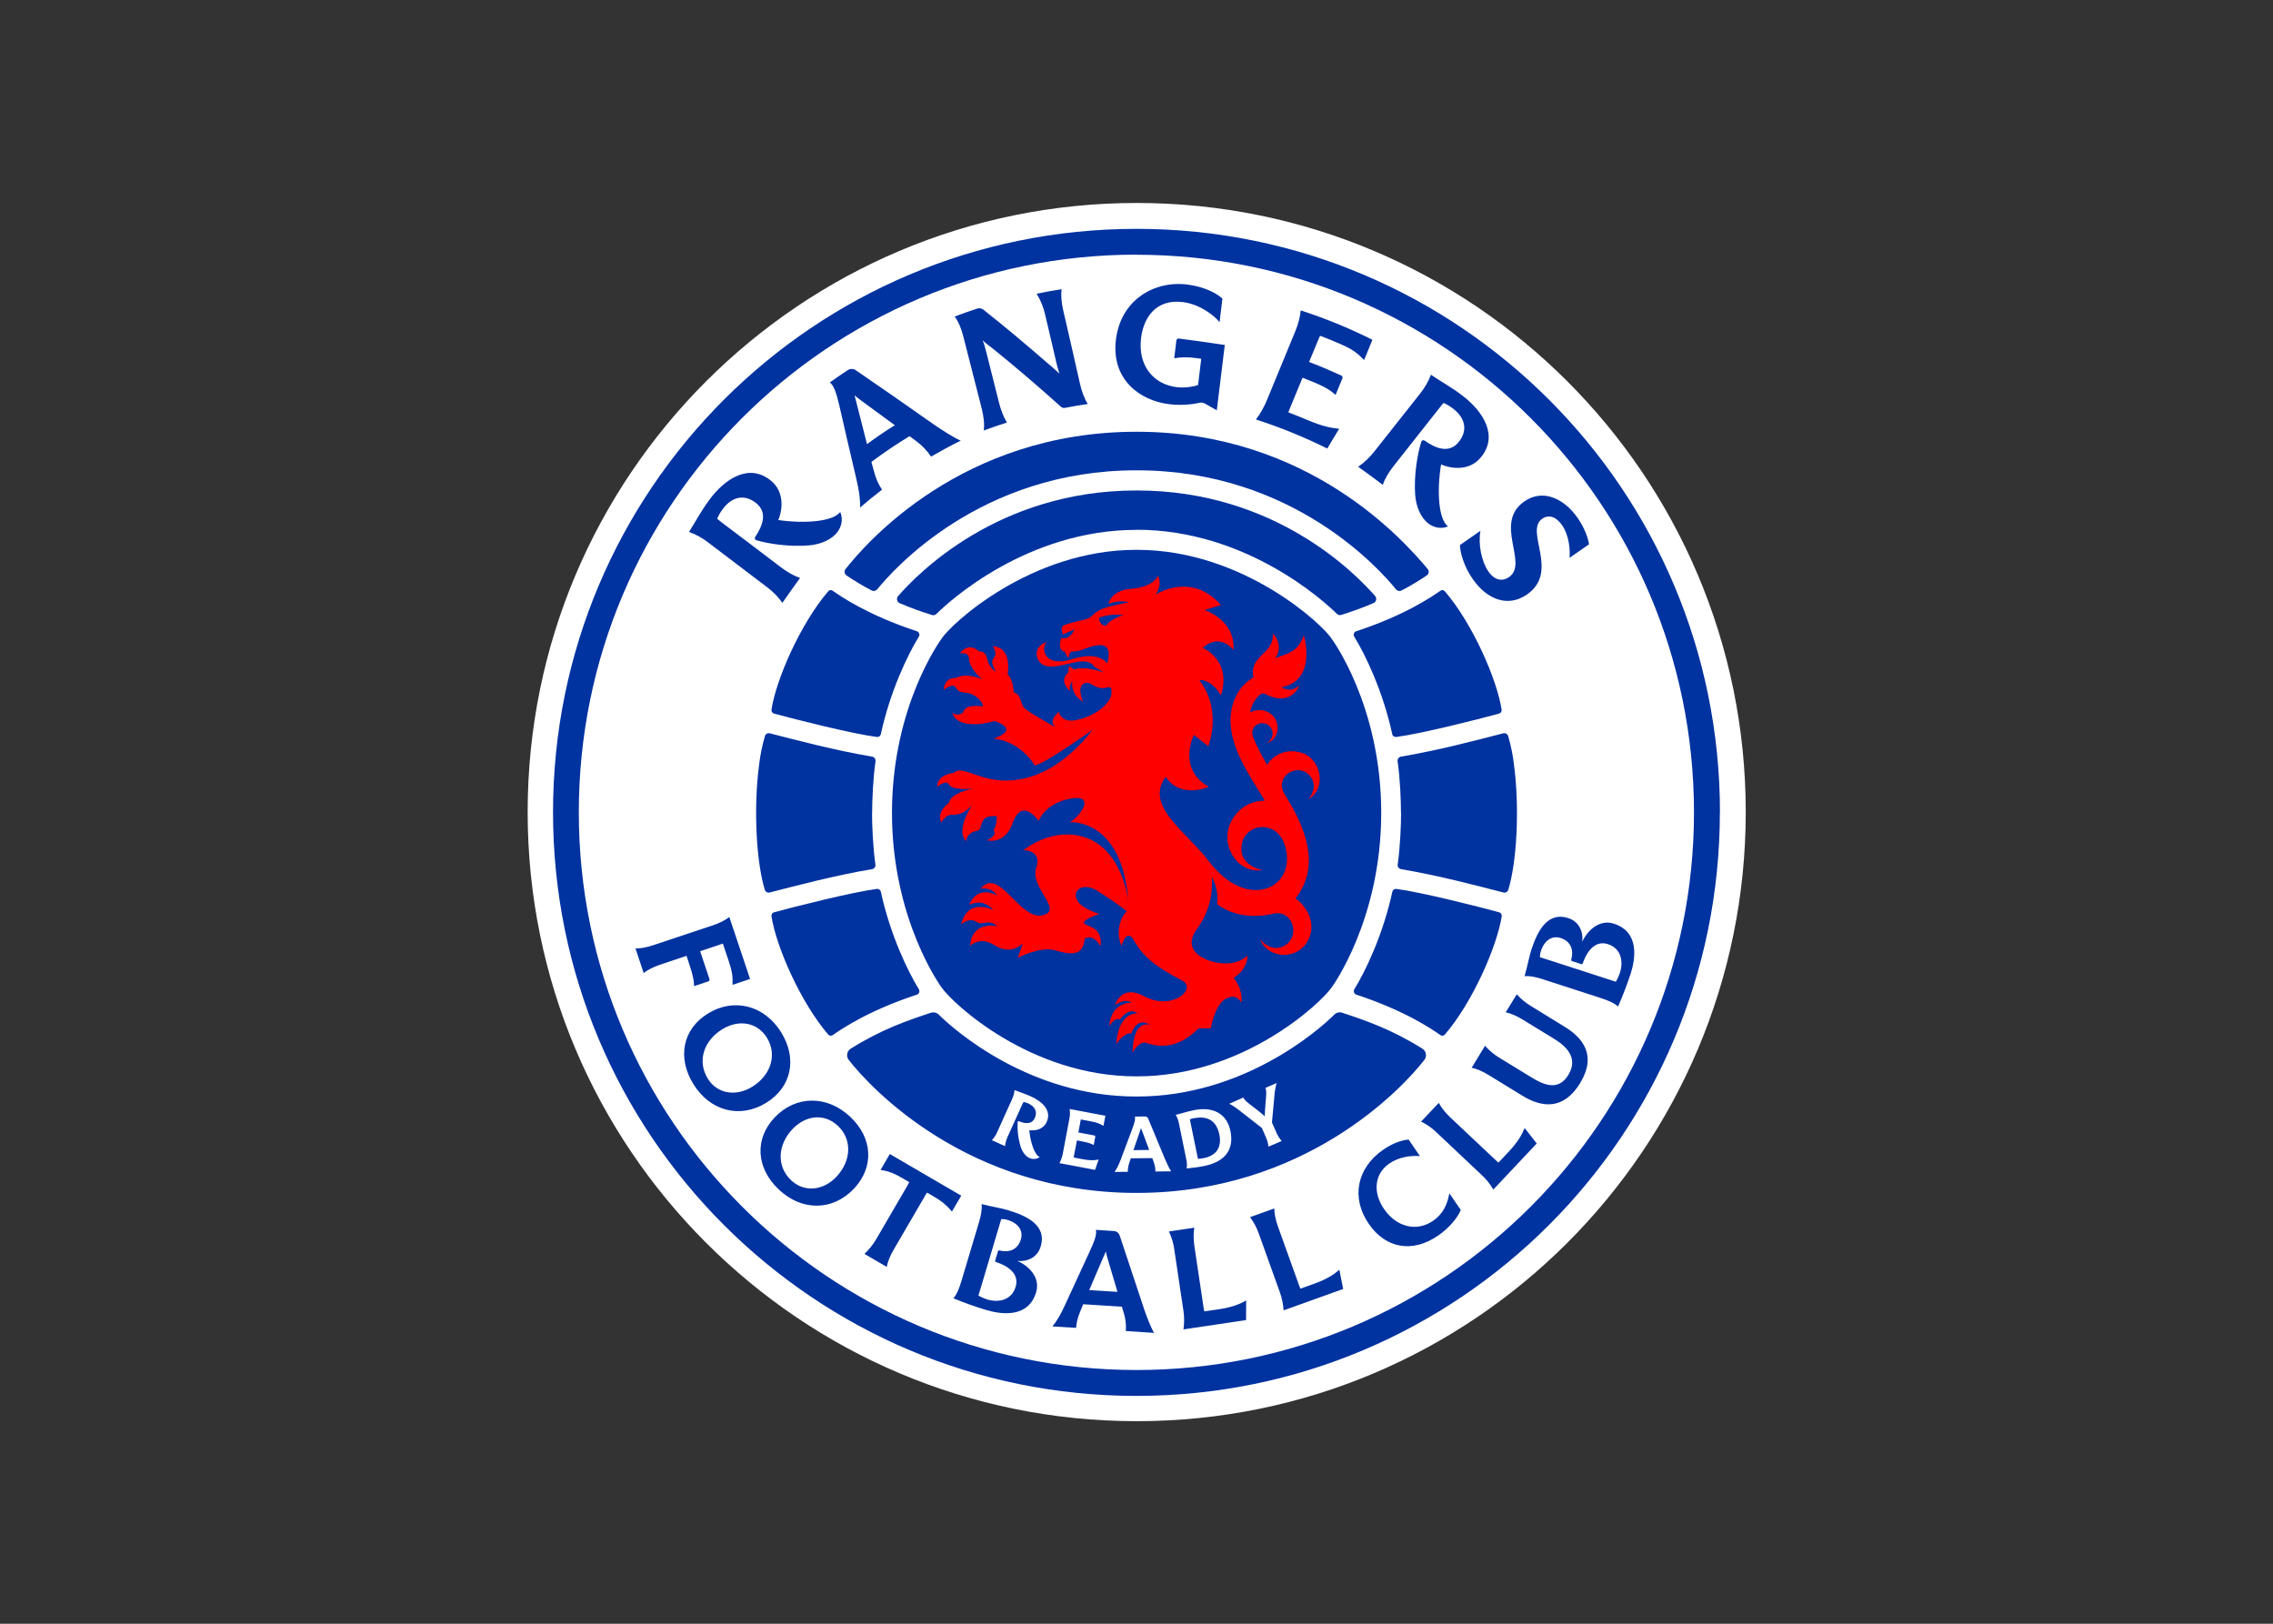 <svg clip-rule="evenodd" fill-rule="evenodd" stroke-linejoin="round" stroke-miterlimit="2" viewBox="0 0 560 400" xmlns="http://www.w3.org/2000/svg"><rect x="0" y="0" width="560" height="400" fill="#333333" stroke="none"/><g fill-rule="nonzero" transform="matrix(.949 0 0 .949 130 50)"><path d="m316.228 158.114c0 87.33-70.784 158.114-158.114 158.114-87.331 0-158.114-70.81-158.114-158.114s70.783-158.114 158.114-158.114c87.33 0 158.114 70.783 158.114 158.114" fill="#fff"/><g fill="#0032a0"><path d="m158.061 13.413c-79.974 0-144.781 64.807-144.781 144.754s64.807 144.781 144.754 144.781 144.754-64.808 144.754-144.754c0-79.947-64.807-144.754-144.754-144.754m151.474 144.754c0 83.665-67.809 151.473-151.474 151.473s-151.447-67.835-151.447-151.5 67.809-151.447 151.474-151.447 151.474 67.808 151.474 151.474"/><path d="m78.061 100.77c-7.304 8.499-13.599 23.054-14.768 30.784-.053.478.266.903.717 1.009 5.313 1.461 20.399 5.259 26.641 6.056.478.053.929-.239 1.035-.718 2.444-11.235 6.986-20.637 9.881-25.338.265-.452.133-1.009-.319-1.302-.053-.026-.133-.079-.186-.079-12.908-4.25-19.787-9.084-21.832-10.492-.346-.292-.85-.265-1.169.08m80.079-15.936c28.367 0 48.659 18.566 51.926 21.806.319.319.744.425 1.169.292 2.815-.876 5.604-1.886 8.313-3.054.611-.239.903-.903.664-1.514-.053-.133-.133-.239-.212-.346-4.834-5.524-25.817-27.383-61.806-27.383h-.186c-35.99 0-56.972 21.832-61.833 27.41-.425.478-.372 1.222.106 1.647.107.079.213.159.346.212 2.709 1.169 5.498 2.178 8.34 3.055.425.132.85.026 1.168-.293 3.267-3.266 23.559-21.806 51.926-21.806z"/><path d="m158.194 226.719c27.49 0 47.702-18.964 50.544-23.107 0 0 12.855-17.424 12.855-45.312 0-27.889-12.855-45.153-12.855-45.153-2.284-3.692-23.054-23.107-50.544-23.107h-.213c-27.49 0-48.26 19.389-50.544 23.107 0 0-12.856 17.264-12.856 45.153 0 27.888 12.856 45.312 12.856 45.312 2.842 4.143 23.054 23.107 50.544 23.107z"/><path d="m158.194 69.402c40.557 0 63.319 26.056 67.224 30.89.345.425.956.558 1.461.292 2.257-1.169 4.435-2.47 6.507-3.878.531-.345.691-1.062.345-1.593-.026-.027-.026-.053-.053-.08-5.763-6.799-30.491-35.644-75.564-35.644h-.027c-45.391 0-70.305 29.004-75.564 35.644-.398.505-.292 1.222.213 1.62.026.027.053.027.053.053 2.098 1.408 4.276 2.709 6.507 3.878.505.266 1.089.133 1.461-.292 3.904-4.834 26.693-30.89 67.224-30.89z"/></g><path d="m150.172 109.747s-1.62.16-1.885-2.071c0 0 3.107-1.249 6.321-.664 0 0-3.347.903-4.436 2.735m-8.871 8.686c-7.091 2.257-8.18-2.789-6.587-4.409-1.009.132-3.453 1.7-2.231 4.488 2.709 5.047 11.926-2.39 14.608 1.86l2.577 1.54-2.178-.664c-1.541-.319-3.745-.797-5.684-.159l-1.249-.93c-.132.531-.185 1.089-.185 1.62h.026c-2.762 2.417.452 4.967.452 4.967-.266-.876-.053-1.859.557-2.55 0 0-.69 3.241 2.763 5.233 0 0-1.992-4.383.796-4.861 1.063-.159 1.514.611 2.949 1.142 2.39.877 3.638-1.089 3.665.983.027 1.567-.398 2.231-1.753 3.745-.956 1.062-2.444 1.965-4.064 2.736-2.895 1.195-6.746 2.337-7.888-1.063 0 0-2.895 2.311-.877 3.984 0 0-6.905-3.851-8.047-4.993s-.718-3.533-2.763-4.09c0 0-.106-3.294-1.593-4.701 0 0 1.407-6.933-3.852-7.251 0 0 1.302 1.859.346 2.948s-.346 1.939.478 3.745c0 0-1.673-1.169-2.072-2.763-.398-1.593-.664-2.629-2.364-2.602 0 0-2.443-2.683-4.967.557 0 0 2.391-.584 2.444 1.461s2.39 4.489 3.4 5.233c0 0-4.303-1.886-6.693-.346 0 0-3.002-.425-3.321 3.081.16-.133 2.391-1.779 3.055-.717.664 1.063 1.142 1.355 2.815 1.487 1.674.133 4.037 1.594 4.356 3.56 0 0-4.781-.877-5.179 1.593-.823.611-1.912.664-2.789.133 0 0 .983 4.728 10.97 2.072 0 0 7.011 2.018-.293 4.542 0 0 6.455.212 10.731 6.958 2.39-.265 14.927-9.19 14.927-9.19s-6.587 9.297-16.016 12.139c-11.554 3.506-17.238-3.719-19.974-.983 0 0-4.143.212-4.302 3.585 0 0 2.363-1.912 3.054-.637.77 1.461 4.436 1.275 6.348 1.089 0 0-6.056 1.116-6.295 3.718 0 0-3.373 2.152-2.018 5.1 0 0 1.089-2.045 2.762-2.019 1.673.027 2.921-.185 5.232-2.417 0 0-4.356 6.189-1.593 9.297.186-1.435 1.354-2.524 2.762-2.656 2.072-.293-.053-4.303 5.259-3.852 0 0 .08 2.099-.85 3.692 0 0 1.301 1.116-1.673 2.577 0 0 3.957 1.062 6.109-3.241.664-1.354 2.204-8.154 7.277-1.832 0 0 1.726-4.755 8.685-5.817 6.136-.93 2.045 4.754-.611 6.188 0 0 13.626-1.168 15.219 20.691 0 0-.876-9.163-6.799-14.236-4.356-3.745-12.244-5.233-20.505.796 0 0 4.994-.132 3.374 4.622-1.727 5.099 7.038 10.81 1.859 12.244-6.136 1.727-11.474-12.855-16.282-6.852 0 0 2.842-.585 4.25 1.753 0 0-4.967-2.975-7.251 2.443.133-.053 3.612-1.939 6.295 1.355 0 0-6.64-3.427-8.367 3.718 0 0 2.152-2.072 4.197-.531 1.089.823 3.134-.983 5.206 1.009 0 0-6.64-1.567-7.065 5.073 0 0 2.443-2.603 6.321-.159 4.462 2.842 7.357-.478 7.357-.478l-1.301 3.745s5.843-3.055 9.668-1.939c4.913 1.434 7.251 1.169 7.702-3.001 2.391-1.382 4.117 1.939 4.117 1.939.558-4.728-3.028-5.074-4.011-5.684-1.593-.983 3.692-2.683 3.692-2.683-1.248-.398-2.47-.93-3.612-1.567-5.02-2.869-1.779-7.517 3.161-4.409 4.94 3.107 7.596 5.285 7.596 5.285-1.594 1.328-3.054 5.472-1.381 8.951 0 0 1.381-5.152 3.426-1.009v-.027c2.125 3.639 5.126 6.322 12.298 10.067 4.01 2.072-2.577 8.021-9.907 4.037-5.923-3.214-7.517 2.284-7.517 2.284s2.55-1.859 4.356-.584c0 0-5.339-.292-5.843 6.029.212-.133 1.168-2.178 2.815-1.7 0 0 2.072-3.32 4.595-1.567 0 0-5.046-.611-5.604 8.048 0 0 1.779-3.055 3.931-2.842 0 0 1.328-4.515 4.993-2.151 0 0-4.489-2.046-4.701 7.144 0 0 1.7-3.134 3.586-2.523 1.673.558 7.41 2.55 13.572-3.798h3.187s.85-5.631 3.665-7.543c.399-.239.824-.425 1.275-.558.372-.08.744-.106 1.089-.053 1.302.239 1.86 1.514 1.86 1.514s.743-2.948-1.966-6.481c3.772-2.231 3.586-5.763 3.586-5.763-3.161 3.054-8.314 2.071-10.784 1.009-2.576-1.169-5.498-3.559-2.337-7.889 4.621-6.374 3.825-12.031 3.878-13.466 0 0 1.939 3.108 1.328 6.959 0 0 5.232 4.701 14.555 2.55 4.914-1.195 7.145 5.392 3.373 8.021-3.718 2.576-6.72-1.408-6.72-1.408 1.966 5.153 9.828 5.605 12.51.133 2.577-5.259-1.726-9.774-3.373-10.704 4.568-5.737 5.418-13.599-1.992-25.763l-1.009-1.673c-2.231-4.33 3.399-7.783 6.507-4.702 2.975 2.975-.133 6.375-.133 6.375 4.834-2.762 3.453-10.624-1.992-12.138-4.568-1.275-7.649 1.381-8.738 3.187-1.7-2.975-2.948-5.365-3.692-7.437-.956-3.134 3.187-4.568 4.701-2.151 1.434 2.284-1.009 3.957-1.009 3.957 3.426-1.036 3.692-6.135.531-7.888-1.514-.903-3.4-.903-4.914-.053.239-1.435.85-2.789 1.78-3.878.797-.956 1.461-1.275 2.125-.93 2.231 1.169 4.196 1.434 5.816.85 1.249-.451 2.258-1.408 2.842-2.603l.186-.425-.372.266c-1.035.744-2.071.956-3.134.664-.398-.106-.743-.292-1.089-.531 2.311-.399 4.011-1.488 5.1-3.188 1.301-2.045 1.434-4.648 1.328-6.454-.08-1.168-.266-2.337-.558-3.479l-.106-.372-.133.372c-1.248 3.426-3.293 4.17-5.684 5.02-.504.186-1.036.372-1.567.584.877-1.195 1.142-2.736.717-4.143-.212-.877-.717-1.674-1.407-2.258 0 0 .584 2.39-2.099 4.887-.796.691-1.514 1.488-2.151 2.337-.823 1.196-1.089 2.71-.744 4.117-.584.399-1.142.824-1.7 1.275 0 0-6.374 4.728-3.506 15.033 1.594 5.711 5.127 10.651 8.181 15.751-2.736-.027-6.587 1.115-8.818 5.524-2.975 5.87 1.673 13.493 8.127 12.484 0 0-6.64-1.169-5.205-7.119 1.221-5.019 8.791-5.896 10.969.346 3.851 10.996-9.27 18.14-19.655 4.435-5.869-7.729-16.786-14.289-11.155-21.885 3.825 5.896 11.155 2.602 11.155 2.602-8.286-4.648-3.851-13.466-3.851-13.466l3.772 2.949c3.559-11.023-2.497-17.185-2.391-17.212 3.453-.106 5.658 3.985 5.658 3.985 2.842-9.297-4.755-12.325-4.755-12.325 4.516-4.063 7.995.558 7.995.558.505-7.888-7.49-10.358-7.49-10.358l4.223-1.302c-7.623-8.791-16.945-2.735-16.945-2.735 1.859-2.683.637-4.888.637-4.888s-1.089 2.949-7.012 3.4c-5.285.399-5.87 3.878-5.87 3.878 3.002-1.089 5.339-.372 5.339-.372s-5.897.983-7.782 2.098c-2.205 1.275-1.541 1.886-4.17 2.497-2.895.664-4.887 1.222-5.18 1.487-.371.346-.478.744-.079 2.258l3.054-1.328s-1.089 2.895-3.4 2.258c0 0-1.274 3.081.904 3.559.159.504.531 1.407 1.115 1.514-.133-.585.08-1.195.558-1.567-.027 0 1.275.159 3.24-.611 2.337-.903 8.048-3.081 6.056 3.718.026.053-1.859-3.453-9.137-1.115" fill="#f00"/><path d="m173.067 237.556c-.371.08-.77.159-1.142.292.027.239.08.478.133.717l1.806 8.845c.053.239.106.478.16.717.504-.027 1.009-.08 1.513-.186 1.488-.292 4.994-1.408 4.038-6.109-.85-4.117-3.613-4.781-6.508-4.276m-13.838 2.576c-.106.346-.212.664-.292.877l-1.673 4.86 4.09-.053-1.806-4.834c-.106-.186-.212-.504-.319-.85" fill="#0032a0"/><path d="m192.324 244.966c-.107-.903-.346-1.779-.717-2.576l-1.01-2.284-5.923-4.622c-1.381-1.062-2.045-1.407-2.55-1.647l3.666-1.62c.186.372.558.877 1.434 1.541l2.603 2.018c.558.478 1.116.903 1.54 1.302 0-.425.027-.93.054-1.541l.292-3.771c.079-1.142 0-1.674-.186-2.045l2.921-1.275c-.318 1.089-.504 2.204-.584 3.346l-.637 6.906 1.115 2.523c.346.824.824 1.594 1.408 2.284zm-16.574 4.994c-1.541.318-3.108.531-4.675.664.186-.771.053-1.727-.159-2.683l-1.78-8.712c-.185-.956-.451-1.859-.903-2.523.824-.159 2.895-.85 4.808-1.222 4.834-.982 8.473.877 9.402 5.392 1.036 4.967-1.54 8.021-6.693 9.084m-12.776 1.46c0-.849-.159-1.673-.451-2.47l-.372-1.009-5.578.053-.318.983c-.293.797-.452 1.647-.452 2.523l-3.453.027c.558-.771 1.063-1.727 1.647-3.267l3.028-8.075c.637-1.726.77-2.47.611-3.027l2.656-.027c.345 0 .664.212.797.531l4.356 10.492c.398.929 1.089 2.47 1.62 3.213zm-13.492-11.845c-1.036-.611-1.674-.877-3.241-1.169l-2.629-.505c-.053.16-.08.346-.106.505l-.532 2.868 4.17.797c.133.027.239.16.213.319l-.398 2.151c-.664-.345-1.382-.637-3.002-.929l-1.354-.266-.771 3.931c-.026.159-.053.345-.079.505l2.364.451c1.938.372 3.107.292 4.116.08l-.929 2.682-5.578-1.062-1.275-.239-2.39-.451c.425-.797.717-1.647.876-2.524l1.674-8.871c.186-.876.212-1.779.106-2.656l9.269 1.753zm-14.821-.85c-.903 1.779-2.868 2.178-4.436 1.965.293 3.161 1.382 6.454 2.71 6.985-.771.558-1.78.638-2.656.239-.903-.398-1.78-1.407-2.258-2.841-.664-2.099-.93-4.303-.823-6.481.026-.133.132-.266.292-.239.026 0 .053 0 .079.026 1.435.585 3.267.93 4.091-.85.743-1.62.026-2.948-1.567-3.718-.425-.213-.903-.372-1.355-.452-.133.213-.239.452-.345.664l-3.719 8.234c-.398.824-.637 1.673-.743 2.576l-3.4-1.54c.611-.664 1.089-1.434 1.434-2.258l3.719-8.233c.372-.797.637-1.647.717-2.524 1.593.638 2.709.957 4.249 1.647 2.896 1.302 5.578 3.665 4.011 6.8m97.609-19.204c-7.968-4.993-14.555-7.251-20.823-9.322-.717-.239-1.487-.053-2.018.478-4.224 4.223-23.799 21.275-51.235 21.275h-.239c-27.464 0-47.012-17.052-51.235-21.275-.532-.531-1.328-.691-2.019-.478-6.242 2.071-12.829 4.329-20.823 9.322-.93.585-1.222 1.807-.638 2.763.027.053.08.106.106.159 5.764 7.41 31.076 34.529 74.688 34.529h.08c43.612 0 68.924-27.092 74.688-34.529.664-.876.504-2.125-.346-2.789-.079-.053-.159-.079-.186-.133m-159.07-130.65c-5.152.478-10.836-.425-13.838-1.328-.292-.106-.451-.398-.371-.691l.079-.159c1.833-2.736 3.427-6.374.107-8.898-3.028-2.284-6.136-1.487-8.42 1.514-.638.824-1.142 1.7-1.567 2.656.398.346.85.691 1.248 1.01 5.126 3.851 10.226 7.729 15.325 11.606 1.647 1.249 3.427 2.258 4.967 2.736-1.567 2.152-3.081 4.303-4.595 6.481-1.115-1.567-2.47-2.948-4.01-4.09-5.1-3.878-10.226-7.756-15.326-11.634-1.487-1.142-3.16-2.072-4.913-2.682 1.965-3.108 3.081-5.339 5.232-8.261 3.958-5.418 10.332-9.8 16.096-4.993 3.293 2.709 3.107 7.118 1.859 10.173 6.746.956 14.183.451 16.069-2.099.823 1.939.345 3.878-.85 5.366-1.328 1.646-3.825 2.974-7.092 3.293m22.125-31.182c-2.975-2.204-5.949-4.382-8.924-6.534-.399-.292-.983-.77-1.541-1.222.213.691.372 1.435.505 1.939.903 3.559 1.806 7.119 2.736 10.731 2.337-1.727 4.754-3.373 7.224-4.914m-10.119 13.387c-1.461-6.162-2.869-12.271-4.25-18.327-.903-3.878-1.54-5.392-2.497-6.162 1.541-1.116 3.108-2.178 4.675-3.214.637-.398 1.461-.372 2.072.053 6.719 4.595 13.492 9.323 20.318 14.13 1.833 1.249 4.994 3.32 6.906 4.144-2.629 1.301-5.179 2.682-7.702 4.143-1.01-1.514-2.258-2.842-3.719-3.931l-1.859-1.381c-3.4 2.072-6.72 4.303-9.907 6.693.186.717.398 1.408.584 2.125.691 2.683 1.488 4.064 2.178 5.073-1.939 1.488-3.851 3.055-5.71 4.648.079-2.098-.239-4.542-1.089-7.994m32.669-17.743c-1.567-6.215-3.187-12.51-4.781-18.725-.505-1.992-1.275-3.878-2.231-5.126 1.912-.717 3.851-1.408 5.79-2.045.531-.186 1.116-.106 1.594.212 5.551 4.383 11.155 9.084 16.706 13.918.744.611 2.231 1.886 3.108 2.762-.266-.797-.664-2.231-.824-2.975-.982-4.223-1.912-8.286-2.921-12.483-.425-1.886-1.169-3.665-2.178-5.312 2.151-.451 4.303-.823 6.481-1.169-.213 1.594-.027 3.639.451 5.631 1.461 6.295 2.869 12.43 4.276 18.725.452 2.072 1.169 4.037 2.072 5.445-1.992.292-3.984.611-5.976 1.009-.345.054-.691-.026-.956-.265-5.844-5.259-11.766-10.332-17.636-15.06-.744-.584-2.045-1.514-2.736-2.231.292.584.797 2.444.983 3.187 1.062 4.25 2.178 8.606 3.24 12.882.505 2.045 1.248 3.958 2.098 5.286-2.018.637-4.037 1.328-6.029 2.071.239-1.646-.026-3.718-.531-5.737m34.847-17.848c1.248-10.306 9.96-15.432 18.646-14.29 4.515.585 7.702 2.391 9.003 3.639-.239 2.045-.504 4.09-.743 6.135-1.142-1.54-4.94-4.648-9.482-5.232-7.092-.903-10.253 4.117-10.89 9.27-.877 7.065 3.054 12.031 9.216 12.802 1.86.212 3.772.026 5.578-.532.266-2.284.558-4.568.823-6.826-.318-.026-.61-.079-.903-.132-2.629-.372-4.329-.319-6.108 0 .185-1.541.371-3.081.557-4.622.027-.292.266-.505.558-.505h.027c3.984.505 7.994 1.063 11.978 1.674-.69 5.657-1.381 11.288-2.071 16.945-1.063-.611-2.125-1.195-3.214-1.806-.399-.186-.824-.239-1.248-.133-2.577.558-5.206.664-7.836.372-7.755-.929-15.139-6.48-13.891-16.759m39.23 15.644c2.443-5.923 4.887-11.873 7.33-17.796.771-1.886 1.302-3.878 1.408-5.445 6.401 2.072 12.616 4.622 18.619 7.623-.717 1.753-1.434 3.506-2.151 5.259-1.86-1.886-3.002-2.789-6.136-4.143-1.753-.771-3.506-1.488-5.285-2.152-.186.346-.346.691-.478 1.036l-2.391 5.764c2.816 1.062 5.604 2.257 8.34 3.506.292.106.425.425.319.717-.585 1.434-1.195 2.868-1.78 4.329-1.195-1.089-2.603-2.045-5.843-3.373-.903-.372-1.806-.717-2.736-1.089-1.089 2.63-2.178 5.286-3.267 7.915-.132.345-.292.691-.425 1.063 1.621.61 3.214 1.274 4.808 1.938 3.851 1.647 6.241 2.125 8.393 2.338-1.036 1.7-2.072 3.399-3.081 5.126-5.976-2.975-12.191-5.498-18.539-7.543 1.062-1.302 2.071-3.134 2.895-5.073m38.459 24.648c-.372-5.153.638-10.81 1.594-13.812.106-.292.425-.451.717-.345.053.027.106.053.159.08 2.683 1.886 6.322 3.559 8.898.265 2.337-2.974 1.594-6.109-1.355-8.446-.796-.637-1.673-1.195-2.629-1.62-.345.372-.717.823-1.036 1.248l-11.925 15.113c-1.275 1.62-2.338 3.373-2.816 4.914-2.098-1.594-4.25-3.161-6.401-4.701 1.594-1.089 2.975-2.417 4.17-3.931l11.926-15.087c1.168-1.46 2.124-3.107 2.789-4.86 3.054 2.045 5.258 3.187 8.154 5.392 5.338 4.063 9.588 10.518 4.674 16.201-2.789 3.241-7.171 2.975-10.199 1.674-1.089 6.72-.744 14.183 1.806 16.095-1.939.797-3.878.266-5.365-.956-1.62-1.408-2.895-3.931-3.161-7.224m11.634 13.014 5.312-3.692c-.638 3.453.265 7.942 2.071 10.571 1.621 2.338 3.639 2.63 5.366 1.435 5.152-3.586-4.144-14.024 3.984-19.655 4.807-3.32 10.332-.744 13.864 4.383 1.78 2.576 2.709 5.285 2.895 6.772l-5.046 3.506c.186-2.257-.16-5.896-1.939-8.472-1.514-2.178-3.453-2.869-5.153-1.674-4.701 3.267 4.622 13.732-3.984 19.682-4.887 3.373-10.305 1.354-14.05-4.011-2.338-3.32-3.32-7.039-3.32-8.845m-209.349 103.851 15.378-5.126c1.647-.558 3.214-1.301 4.276-2.178l5.392 16.096-4.542 1.514c.054-2.178-.079-3.373-.982-6.109l-1.541-4.595-.903.319-4.993 1.673 2.417 7.224c.079.239-.027.505-.266.585l-3.718 1.248c-.027-1.355-.266-2.736-1.195-5.524l-.771-2.338-6.826 2.284c-1.673.558-3.24 1.328-4.303 2.178l-2.124-6.374c1.354.026 3.054-.319 4.701-.877m25.631 36.76c4.807-2.975 6.507-8.287 3.798-12.696-2.55-4.117-7.384-4.834-11.66-2.178-4.728 2.922-6.508 8.207-3.719 12.749 2.47 4.037 7.384 4.728 11.581 2.125m-11.528-18.991c6.747-4.17 14.688-2.151 19.044 4.914 4.197 6.826 2.656 14.21-3.904 18.247-6.747 4.17-14.555 2.231-18.938-4.887-4.196-6.8-2.789-14.237 3.798-18.274m33.36 42.364c3.878-4.117 4.144-9.694.372-13.227-3.532-3.32-8.366-2.762-11.819.903-3.798 4.037-4.17 9.615-.292 13.254 3.452 3.24 8.366 2.656 11.739-.93m-16.042-15.378c5.445-5.764 13.625-5.87 19.654-.16 5.817 5.498 6.242 13.015.93 18.646-5.445 5.763-13.493 5.923-19.548.159-5.791-5.498-6.348-13.041-1.036-18.645m26.348 31.633 8.154-13.997c.159-.292.292-.558.451-.85l-1.673-.983c-2.576-1.514-3.984-1.912-5.764-2.205l2.391-4.116 18.539 10.81-2.417 4.117c-1.142-1.328-2.205-2.444-4.781-3.931l-1.673-.983c-.186.266-.372.531-.505.797l-8.154 13.997c-.903 1.514-1.567 3.134-1.806 4.489l-5.79-3.373c1.195-1.116 2.204-2.391 3.028-3.772m36.228 12.297c.93-3.16-1.567-5.259-5.126-6.427-.133-.027-.239-.16-.213-.319 0-.026 0-.026.027-.053l.717-2.417c.053-.159.186-.239.345-.212h.027c2.709.69 4.807-.319 5.578-2.869.69-2.284-.718-4.25-3.533-5.073-.505-.159-1.036-.213-1.567-.186l-5.923 19.867c.717.399 1.461.717 2.231.983 3.294.983 6.481 0 7.437-3.294m-16.149 3.002c.93-1.089 1.541-2.736 2.045-4.409l4.569-15.272c.504-1.647.85-3.347.69-4.781 3.002.77 4.941 1.009 6.959 1.62 5.418 1.62 9.934 4.223 8.393 9.376-.876 2.948-3.532 4.01-6.082 3.771 2.736 1.116 6.082 4.144 4.887 8.128-2.019 6.746-9.03 5.763-12.882 4.621-2.895-.85-5.763-1.886-8.579-3.054m42.577-1.674-2.63-8.897c-.133-.425-.266-1.01-.398-1.594-.213.584-.478 1.142-.664 1.541l-3.639 8.499zm-13.573 3.321 6.481-14.051c1.381-3.001 1.726-4.356 1.487-5.365l4.781.319c.638.053 1.169.478 1.381 1.089l6.428 19.362c.584 1.7 1.673 4.568 2.523 5.976l-7.331-.478c.107-1.514-.053-3.028-.478-4.489l-.557-1.832-10.04-.638-.691 1.674c-.903 2.124-1.062 3.426-1.142 4.462l-6.162-.372c1.089-1.302 2.125-3.001 3.32-5.657m30.704 1.62-2.39-16.016c-.213-1.594-.691-3.134-1.382-4.595l6.614-.983c-.292 1.328-.239 3.081 0 4.781l2.39 16.016c.053.319.107.637.186.929l3.825-.557c3.479-.531 5.445-1.355 7.038-2.284l-.026 5.099-16.255 2.417c.239-1.594.239-3.214 0-4.807m25.02-4.861-5.472-15.246c-.531-1.513-1.301-2.948-2.257-4.223l6.295-2.257c0 1.381.371 3.054.956 4.701l5.471 15.246c.106.292.213.584.345.876l3.639-1.301c3.32-1.196 5.073-2.391 6.481-3.613l.983 4.994-15.458 5.551c-.107-1.594-.425-3.214-.983-4.728m23.107-17.716c-4.674-6.773-3.134-14.528 3.772-19.282 2.417-1.674 4.834-2.497 6.56-2.603l2.949 4.302c-2.497-.239-5.578.266-7.969 1.913-3.851 2.656-4.355 7.463-1.354 11.819 3.187 4.622 8.393 6.029 12.749 3.028 2.576-1.78 3.665-4.197 4.196-7.118l2.975 4.329c-.77 1.859-2.815 4.515-5.843 6.614-6.72 4.648-13.652 3.373-18.035-3.002m29.296-12.695-11.792-11.129c-1.169-1.116-2.497-2.045-3.931-2.736l4.595-4.861c.611 1.222 1.726 2.577 2.974 3.772l11.793 11.102.717.638 2.656-2.816c2.417-2.576 3.427-4.435 4.144-6.162l3.134 4.011-11.262 11.952c-.823-1.408-1.832-2.683-3.028-3.771m10.518-20.611-8.711-5.339c-1.461-.903-3.055-1.62-4.409-1.886l3.479-5.71c1.062 1.222 2.311 2.257 3.665 3.081l8.42 5.152c3.134 1.913 6.932 3.613 9.535-.664 2.603-4.249-.345-7.304-3.479-9.243l-8.42-5.152c-1.434-.877-3.028-1.594-4.356-1.859l2.869-4.675c1.062 1.195 2.31 2.231 3.692 3.054l8.685 5.339c4.728 2.895 8.499 7.41 4.037 14.714-4.25 6.933-9.854 6.375-15.007 3.188m22.258-39.31c-3.134-1.009-5.286 1.461-6.56 4.994-.027.132-.16.239-.319.212-.027 0-.053 0-.053-.026l-2.417-.797c-.16-.053-.239-.213-.186-.346.743-2.682-.213-4.833-2.736-5.63-2.258-.744-4.25.637-5.153 3.426-.159.505-.239 1.036-.239 1.54l19.708 6.375c.425-.691.744-1.434 1.036-2.205 1.089-3.32.159-6.507-3.081-7.543m2.629 16.176c-1.089-.957-2.682-1.594-4.355-2.152l-15.166-4.913c-1.647-.532-3.32-.93-4.755-.797.85-2.975 1.142-4.914 1.78-6.906 1.753-5.392 4.462-9.827 9.562-8.181 2.921.957 3.93 3.639 3.638 6.162 1.196-2.709 4.303-5.976 8.234-4.701 6.72 2.178 5.551 9.19 4.329 12.988-.956 2.895-2.045 5.737-3.267 8.5m-205.019 7.33c-7.304-8.499-13.599-23.054-14.768-30.783-.053-.478.266-.903.717-1.01 5.313-1.46 20.399-5.258 26.641-6.055.478-.053.929.239 1.035.717 2.444 11.235 6.986 20.637 9.881 25.338.265.452.133 1.01-.319 1.302-.053.026-.133.08-.186.08-12.908 4.249-19.787 9.083-21.832 10.491-.372.266-.877.239-1.169-.08m12.244-70.969c.08-.584-.318-1.142-.903-1.222-9.641-1.62-19.522-4.249-26.56-6.056-.505-.132-1.036.133-1.222.638-.744 2.55-1.275 5.153-1.567 7.782-1.434 11.023-.717 25.1 1.54 32.271.186.505.718.77 1.222.637 7.039-1.806 16.919-4.435 26.561-6.055.584-.08 1.009-.638.903-1.222-.664-4.648-.877-10.385-.877-13.387h.027c0-2.974.212-8.711.876-13.386m147.782-44.17c7.304 8.499 13.599 23.054 14.768 30.784.053.478-.266.903-.717 1.009-5.312 1.461-20.399 5.259-26.64 6.056-.479.053-.93-.239-1.036-.718-2.444-11.235-6.986-20.637-9.881-25.338-.265-.452-.133-1.009.319-1.302.053-.026.133-.079.186-.079 12.908-4.25 19.787-9.084 21.833-10.492.345-.292.849-.239 1.168.08m0 115.139c7.304-8.499 13.599-23.054 14.794-30.783.053-.478-.265-.903-.717-1.01-5.312-1.46-20.398-5.258-26.64-6.055-.478-.053-.93.239-1.036.717-2.443 11.235-6.985 20.637-9.88 25.338-.266.452-.133 1.01.319 1.302.053.026.132.08.185.08 12.909 4.249 19.788 9.083 21.833 10.491.319.266.823.239 1.142-.08m-12.244-70.969c-.08-.584.319-1.142.903-1.222 9.641-1.62 19.522-4.249 26.56-6.056.505-.132 1.036.133 1.222.638.744 2.55 1.275 5.153 1.567 7.782 1.434 11.023.717 25.1-1.54 32.271-.186.505-.718.77-1.222.637-7.039-1.806-16.919-4.435-26.561-6.055-.584-.08-1.009-.638-.903-1.222.664-4.648.877-10.385.877-13.387h-.027c0-2.974-.186-8.711-.876-13.386" fill="#0032a0"/></g></svg>
